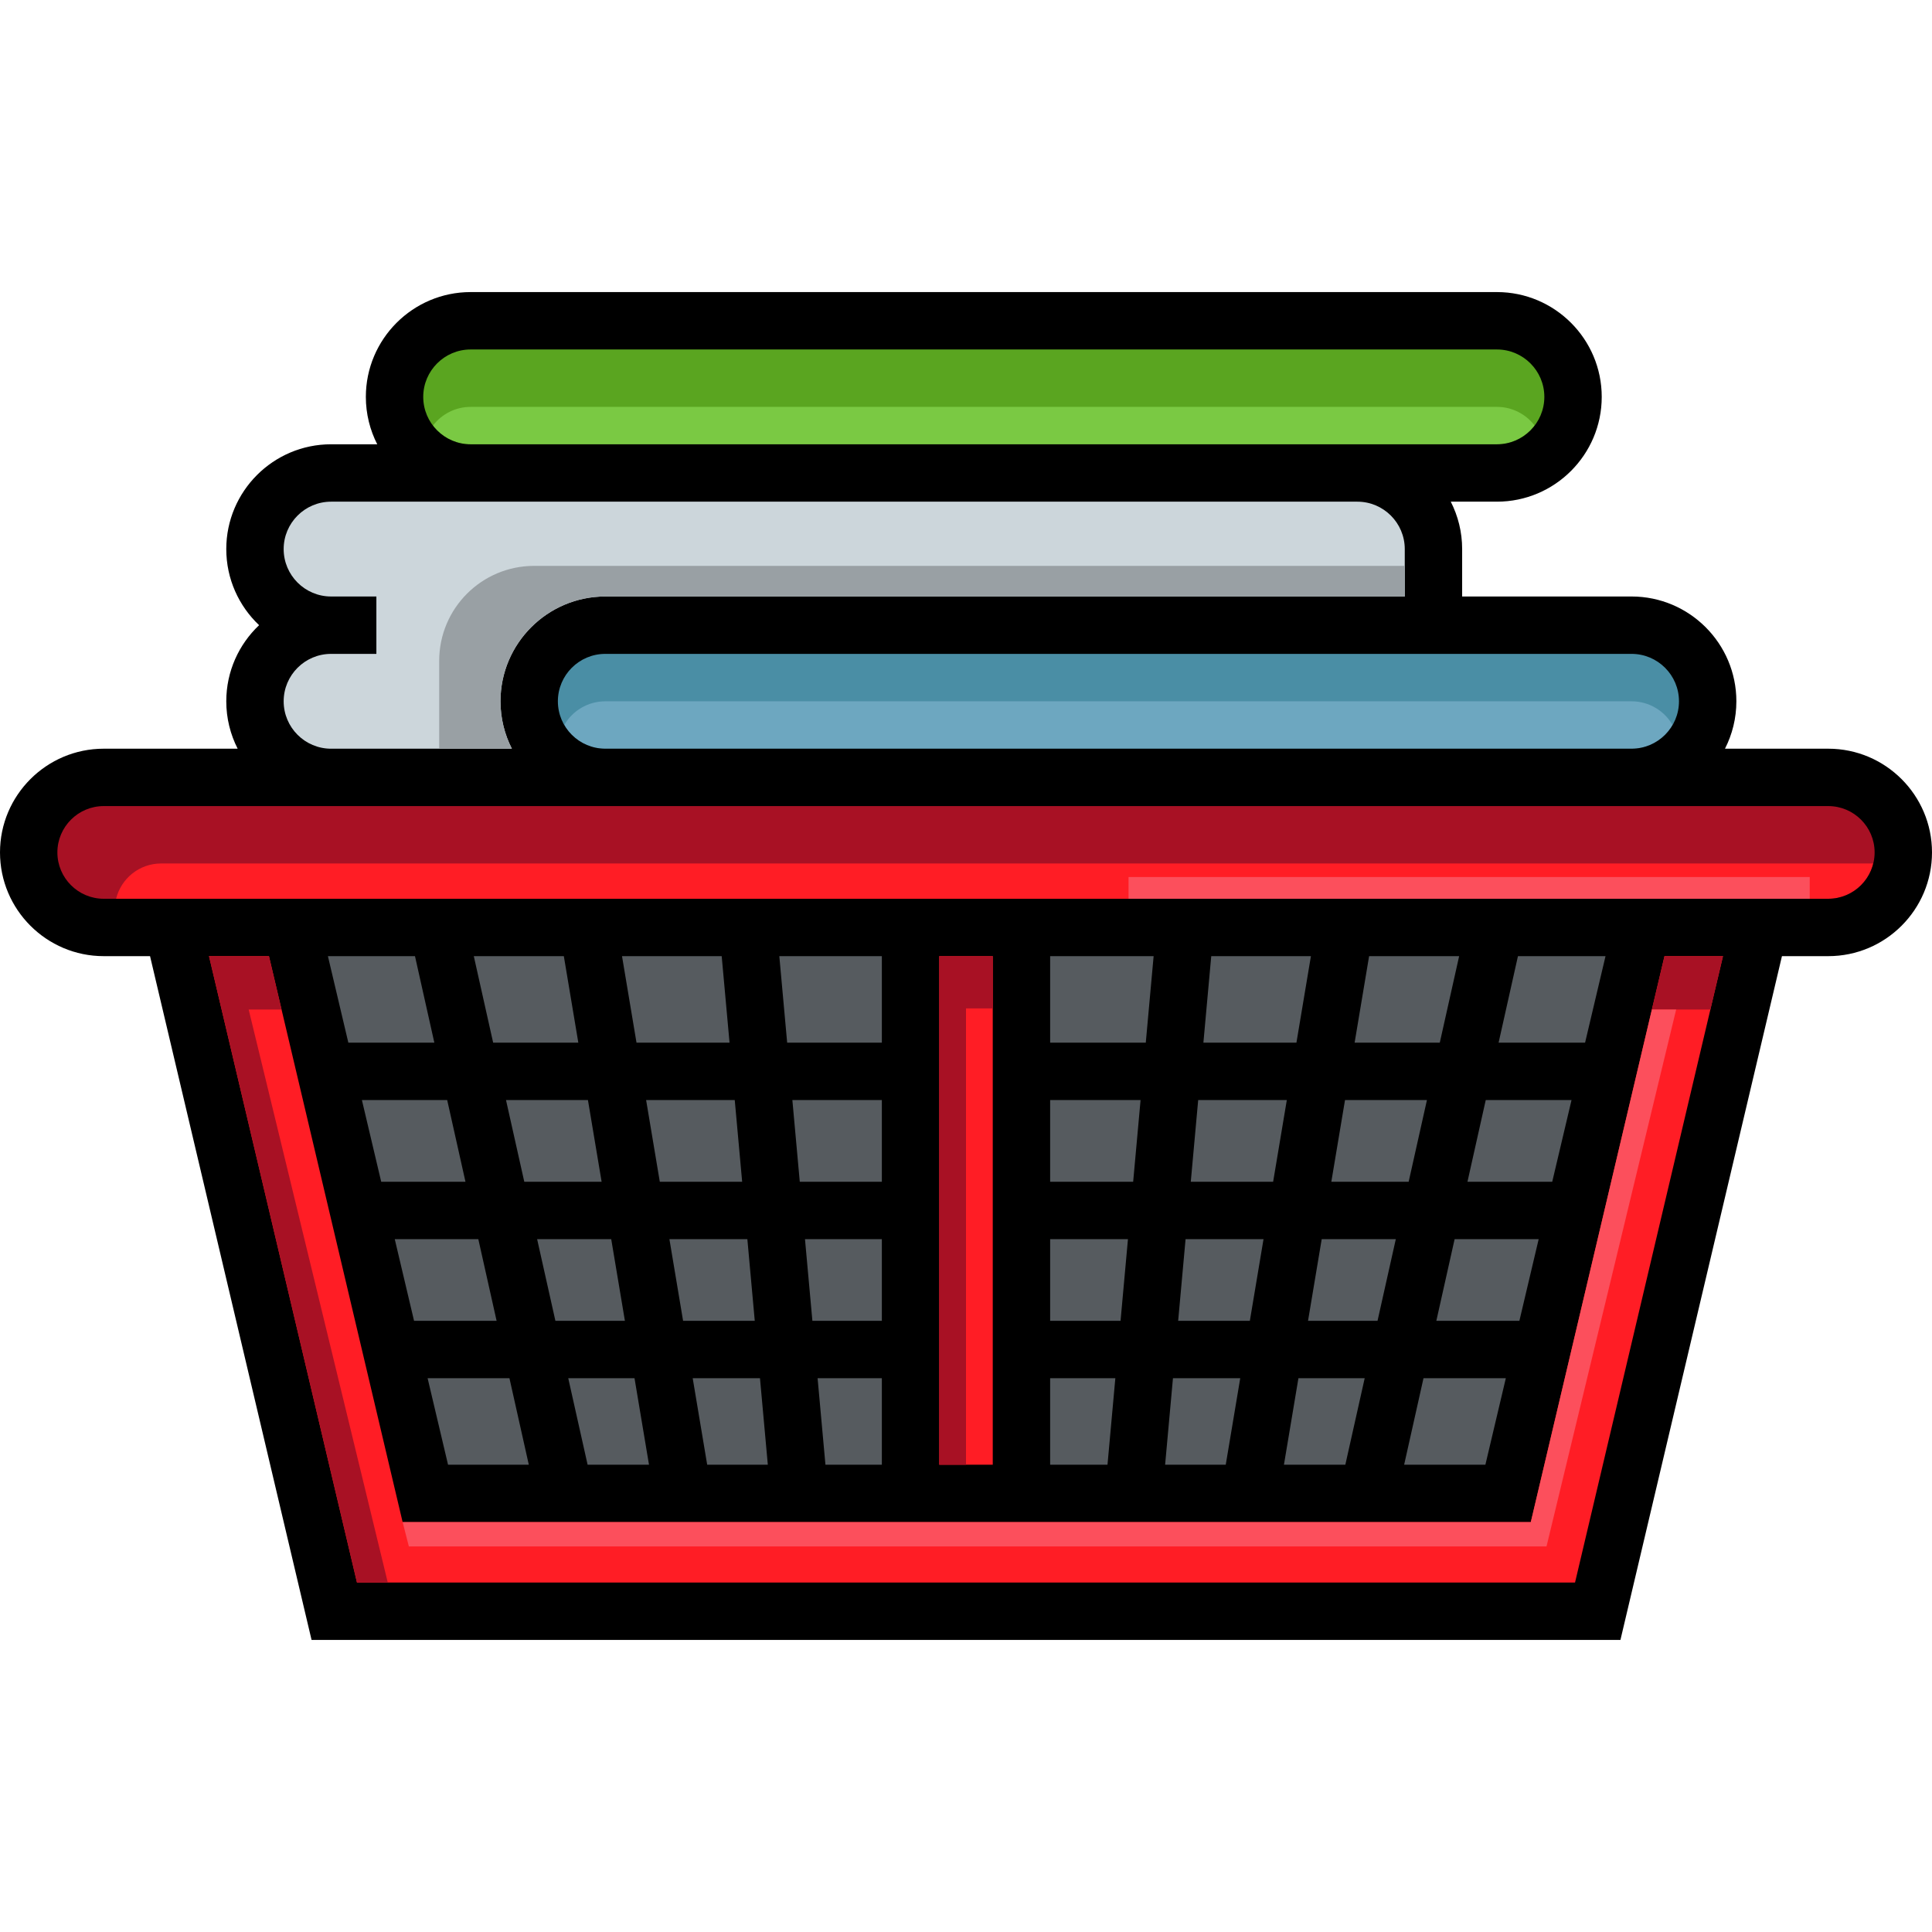 <?xml version="1.0" encoding="iso-8859-1"?>
<!-- Generator: Adobe Illustrator 19.0.0, SVG Export Plug-In . SVG Version: 6.00 Build 0)  -->
<svg version="1.1" id="Layer_1" xmlns="http://www.w3.org/2000/svg" xmlns:xlink="http://www.w3.org/1999/xlink" x="0px" y="0px"
	 viewBox="0 0 512 512" style="enable-background:new 0 0 512 512;" xml:space="preserve">
<polygon style="fill:#565B5F;" points="116.33,391.209 83.057,250.349 429.324,250.349 396.051,391.209 "/>
<path style="fill:#CCD6DB;" d="M87.74,201.456c-8.604,0-15.603-6.999-15.603-15.603c0-8.61,7-15.613,15.603-15.613h8.963v-9.125
	H87.74c-8.604,0-15.603-6.999-15.603-15.603c0-8.604,7-15.604,15.603-15.604h271.978c8.604,0,15.603,7,15.603,15.604v15.603H160.403
	c-13.635,0-24.728,11.098-24.728,24.738c0,3.915,0.905,7.677,2.69,11.181l2.253,4.421H87.74V201.456z"/>
<path style="fill:#4A8EA5;" d="M160.403,201.456c-5.544,0-10.718-2.991-13.502-7.805c-1.374-2.357-2.102-5.056-2.102-7.798
	c0-8.61,7-15.613,15.603-15.613h271.978c8.604,0,15.603,7.004,15.603,15.613c0,2.741-0.728,5.441-2.107,7.807
	c-2.78,4.805-7.953,7.796-13.497,7.796H160.403z"/>
<path style="fill:#5AA520;" d="M124.725,120.783c-4.9,0-9.425-2.243-12.413-6.151c-2.089-2.745-3.191-6.011-3.191-9.451
	c0-8.604,7-15.603,15.603-15.603h271.978c8.604,0,15.603,6.999,15.603,15.603c0,3.439-1.101,6.706-3.186,9.445
	c-2.993,3.915-7.518,6.157-12.418,6.157H124.725z"/>
<path style="fill:#A81124;" d="M27.486,241.22c-8.447,0-15.319-6.872-15.319-15.318c0-8.447,6.872-15.319,15.319-15.319h457.028
	c8.447,0,15.319,6.872,15.319,15.319c0,1.25-0.15,2.484-0.446,3.667c-1.685,6.856-7.802,11.651-14.873,11.651L27.486,241.22
	L27.486,241.22z"/>
<polygon style="fill:#FF1D25;" points="92.196,421.92 51.543,249.839 73.681,249.839 77.571,266.325 109.106,399.828 
	245.872,399.828 245.872,249.839 266.128,249.839 266.128,399.828 403.269,399.828 438.704,249.839 460.457,249.839 419.803,421.92 
	"/>
<path style="fill:#6DA7C0;" d="M443.25,192.129c-2.17,3.751-6.225,6.286-10.869,6.286H160.403c-4.643,0-8.699-2.535-10.869-6.286
	c2.17-3.751,6.235-6.276,10.869-6.276h271.978C437.015,185.853,441.08,188.378,443.25,192.129z"/>
<path style="fill:#7AC943;" d="M406.7,112.785c-2.301,3.011-5.931,4.958-9.997,4.958H124.725c-4.066,0-7.695-1.947-9.997-4.958
	c2.301-3.011,5.931-4.958,9.997-4.958h271.978C400.769,107.827,404.399,109.773,406.7,112.785z"/>
<path style="fill:#FF1D25;" d="M496.437,228.832c-1.318,5.363-6.164,9.348-11.923,9.348H30.771
	c1.318-5.363,6.164-9.348,11.923-9.348H496.437z"/>
<path d="M484.511,198.413h-27.373c1.924-3.776,3.017-8.043,3.017-12.564c0-15.313-12.458-27.772-27.772-27.772h-44.898v-12.565
	c0-4.52-1.093-8.787-3.016-12.564h12.234c15.313,0,27.772-12.458,27.772-27.773c0-15.313-12.458-27.772-27.772-27.772H124.726
	c-15.313,0-27.772,12.458-27.772,27.772c0,4.521,1.093,8.788,3.017,12.565H87.738c-15.313,0-27.772,12.458-27.772,27.772
	c0,7.934,3.345,15.102,8.698,20.168c-5.353,5.066-8.698,12.233-8.698,20.169c0,4.52,1.092,8.787,3.016,12.564H27.489
	C12.332,198.413,0,210.744,0,225.901s12.332,27.489,27.489,27.489h12.275l42.803,181.205h346.866l42.803-181.205h12.275
	c15.157,0,27.489-12.332,27.489-27.489S499.668,198.413,484.511,198.413z M432.383,173.285c6.928,0,12.564,5.636,12.564,12.564
	c0,6.928-5.636,12.564-12.564,12.564H160.407c-6.928,0-12.564-5.636-12.564-12.564c0-6.928,5.636-12.564,12.564-12.564H432.383z
	 M124.726,92.614h271.976c6.928,0,12.564,5.636,12.564,12.564c0,6.928-5.636,12.565-12.564,12.565h-36.989H124.726
	c-6.928,0-12.564-5.637-12.564-12.565C112.162,98.25,117.799,92.614,124.726,92.614z M87.738,158.077
	c-6.928,0-12.564-5.636-12.564-12.564s5.636-12.564,12.564-12.564h36.989h234.988c6.928,0,12.564,5.636,12.564,12.564v12.565
	H160.407c-15.313,0-27.772,12.458-27.772,27.772c0,4.521,1.093,8.788,3.017,12.565H87.738c-6.928,0-12.564-5.637-12.564-12.565
	s5.636-12.565,12.564-12.565h12.006v-15.208H87.738z M417.399,419.388H94.601L55.39,253.39h15.884l35.429,149.986h126.997H278.3
	h127.377l35.429-149.986h15.504L417.399,419.388z M181.027,350.037l-3.627-21.653h20.657l1.964,21.653H181.027z M201.402,365.245
	l2.079,22.923h-16.068l-3.84-22.923H201.402z M174.854,313.175l-3.627-21.652h23.487l1.964,21.652H174.854z M171.993,388.168
	h-16.271l-5.13-22.923h17.562L171.993,388.168z M168.681,276.315l-3.84-22.923h26.415l2.079,22.923H168.681z M165.607,350.037
	h-18.419l-4.846-21.653h19.638L165.607,350.037z M138.94,313.175l-4.845-21.652h21.714l3.627,21.652H138.94z M140.139,388.168
	h-21.402l-5.415-22.923h21.686L140.139,388.168z M130.691,276.315l-5.13-22.923h23.861l3.838,22.923H130.691z M126.759,328.383
	l4.846,21.653H109.73l-5.115-21.653H126.759z M101.022,313.175l-5.115-21.652h22.602l4.845,21.652H101.022z M92.315,276.315
	L86.9,253.391h23.075l5.13,22.923H92.315z M215.292,350.037l-1.964-21.653H233.7v21.653H215.292z M233.7,365.245v22.923h-14.949
	l-2.079-22.923H233.7z M211.949,313.175l-1.964-21.652H233.7v21.652H211.949z M208.606,276.315l-2.079-22.923H233.7v22.923H208.606z
	 M248.908,388.168V253.39h14.183v134.778H248.908z M302.264,291.523l-1.964,21.652h-22.001v-21.652H302.264z M278.3,276.315v-22.923
	h27.423l-2.079,22.923H278.3z M298.921,328.383l-1.964,21.653H278.3v-21.653H298.921z M295.577,365.245l-2.079,22.923h-15.199
	v-22.923H295.577z M416.473,291.523l-5.115,21.652h-22.464l4.845-21.652H416.473z M397.143,276.315l5.13-22.923h23.207
	l-5.415,22.923H397.143z M407.766,328.383l-5.115,21.653h-22.007l4.846-21.653H407.766z M399.059,365.245l-5.415,22.923h-21.532
	l5.13-22.923H399.059z M381.559,276.315h-22.571l3.839-22.923h23.861L381.559,276.315z M378.155,291.523l-4.845,21.652h-20.494
	l3.627-21.652H378.155z M369.906,328.383l-4.846,21.653h-18.419l3.627-21.653H369.906z M361.658,365.245l-5.13,22.923h-16.271
	l3.839-22.923H361.658z M343.568,276.315h-24.655l2.079-22.923h26.415L343.568,276.315z M341.021,291.523l-3.627,21.652h-21.825
	l1.964-21.652H341.021z M334.848,328.383l-3.627,21.653h-18.996l1.964-21.653H334.848z M328.675,365.245l-3.84,22.923h-16.068
	l2.079-22.923H328.675z M484.511,238.182h-8.683h-46.756H278.3h-44.599H83.308H36.172h-8.683c-6.772,0-12.281-5.509-12.281-12.281
	s5.509-12.281,12.281-12.281h60.209c0.013,0,0.026,0.001,0.039,0.001h271.976c0.013,0,0.026-0.001,0.04-0.001h72.631h52.128
	c6.772,0,12.281,5.509,12.281,12.281S491.283,238.182,484.511,238.182z"/>
<rect x="299.079" y="232.419" style="fill:#FC4F5C;" width="180.518" height="5.759"/>
<g>
	<polygon style="fill:#A81124;" points="102.765,419.386 94.603,419.386 55.387,253.386 71.274,253.386 74.61,267.531 
		65.901,267.531 	"/>
	<polygon style="fill:#A81124;" points="263.087,253.386 263.087,267.237 256,267.237 256,388.17 248.913,388.17 248.913,253.386 	
		"/>
	<polygon style="fill:#A81124;" points="456.613,253.386 453.267,267.54 437.765,267.54 441.111,253.386 	"/>
</g>
<polygon style="fill:#FC4F5C;" points="444.198,267.54 409.843,409.825 108.351,409.825 106.704,403.376 405.677,403.376 
	437.765,267.54 "/>
<path style="fill:#99A0A4;" d="M372.28,149.963v8.111H160.403c-15.309,0-27.77,12.46-27.77,27.78c0,4.512,1.095,8.78,3.021,12.562
	h-19.263v-23.288c0-13.9,11.264-25.164,25.164-25.164L372.28,149.963L372.28,149.963z"/>
<g>
</g>
<g>
</g>
<g>
</g>
<g>
</g>
<g>
</g>
<g>
</g>
<g>
</g>
<g>
</g>
<g>
</g>
<g>
</g>
<g>
</g>
<g>
</g>
<g>
</g>
<g>
</g>
<g>
</g>
</svg>
